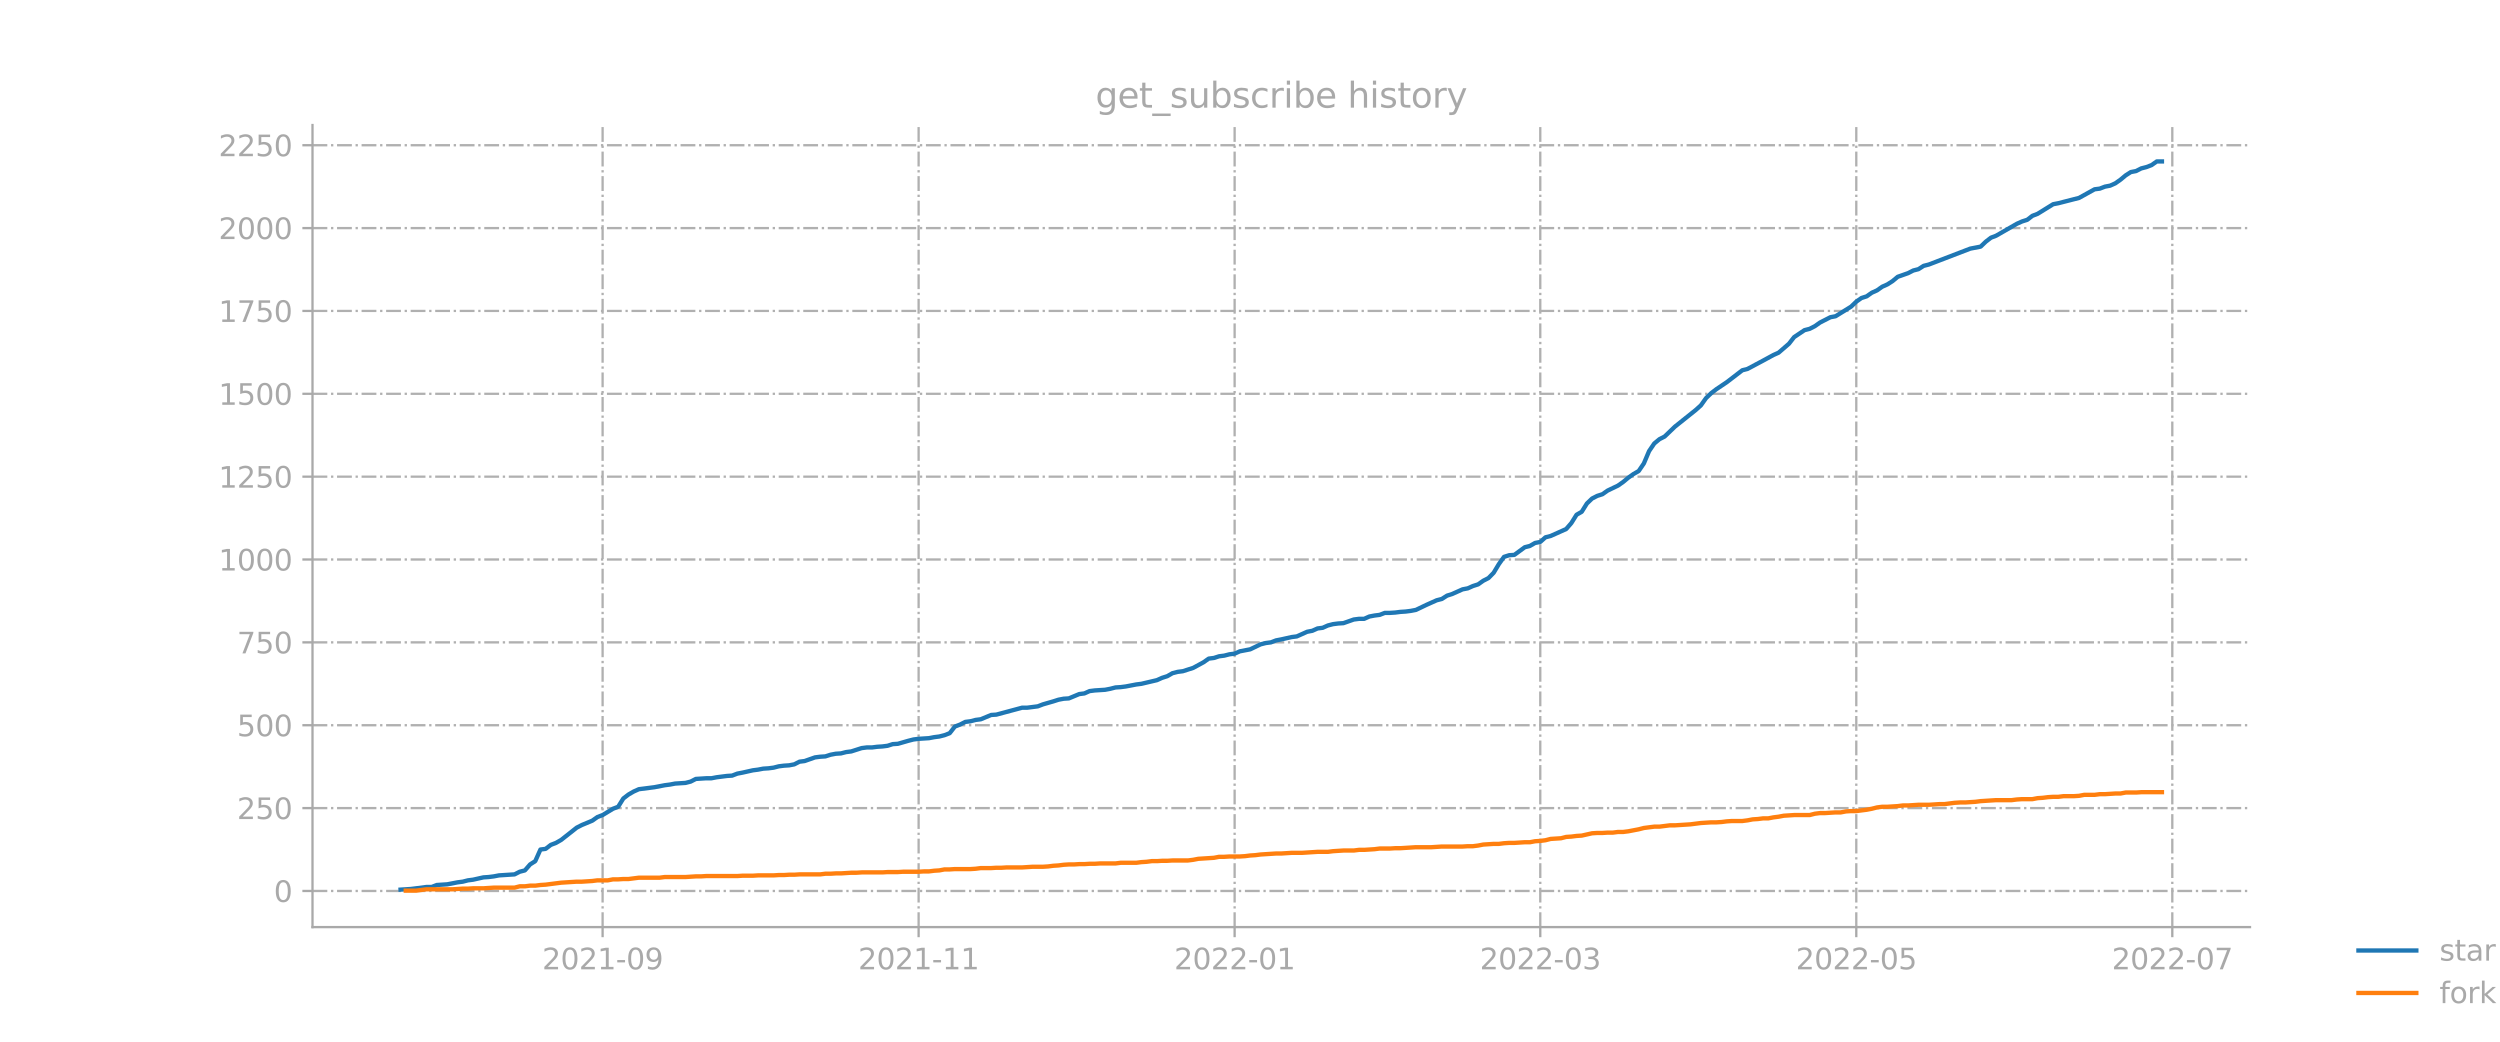 <?xml version="1.0" encoding="utf-8" standalone="no"?>
<!DOCTYPE svg PUBLIC "-//W3C//DTD SVG 1.1//EN"
  "http://www.w3.org/Graphics/SVG/1.1/DTD/svg11.dtd">
<svg xmlns:xlink="http://www.w3.org/1999/xlink" width="864pt" height="360pt" viewBox="0 0 864 360" xmlns="http://www.w3.org/2000/svg" version="1.1">
 <defs>
  <style type="text/css">*{stroke-linejoin: round; stroke-linecap: butt}</style>
 </defs>
 <g id="figure_1">
  <g id="patch_1">
   <path d="M 0 360 
L 864 360 
L 864 0 
L 0 0 
L 0 360 
z
" style="fill: none; opacity: 0"/>
  </g>
  <g id="axes_1">
   <g id="patch_2">
    <path d="M 108 320.4 
L 777.6 320.4 
L 777.6 43.2 
L 108 43.2 
L 108 320.4 
z
" style="fill: none; opacity: 0"/>
   </g>
   <g id="matplotlib.axis_1">
    <g id="xtick_1">
     <g id="line2d_1">
      <path d="M 208.261 320.4 
L 208.261 43.2 
" clip-path="url(#p0f389c1989)" style="fill: none; stroke-dasharray: 5.12,1.28,0.8,1.28; stroke-dashoffset: 0; stroke: #b0b0b0; stroke-width: 0.8"/>
     </g>
     <g id="line2d_2">
      <defs>
       <path id="m53cea995bd" d="M 0 0 
L 0 3.5 
" style="stroke: #a9a9a9; stroke-width: 0.8"/>
      </defs>
      <g>
       <use xlink:href="#m53cea995bd" x="208.261" y="320.4" style="fill: #a9a9a9; stroke: #a9a9a9; stroke-width: 0.8"/>
      </g>
     </g>
     <g id="text_1">
      <!-- 2021-09 -->
      <g style="fill: #a9a9a9" transform="translate(187.37 334.998)scale(0.1 -0.1)">
       <defs>
        <path id="DejaVuSans-32" d="M 1228 531 
L 3431 531 
L 3431 0 
L 469 0 
L 469 531 
Q 828 903 1448 1529 
Q 2069 2156 2228 2338 
Q 2531 2678 2651 2914 
Q 2772 3150 2772 3378 
Q 2772 3750 2511 3984 
Q 2250 4219 1831 4219 
Q 1534 4219 1204 4116 
Q 875 4013 500 3803 
L 500 4441 
Q 881 4594 1212 4672 
Q 1544 4750 1819 4750 
Q 2544 4750 2975 4387 
Q 3406 4025 3406 3419 
Q 3406 3131 3298 2873 
Q 3191 2616 2906 2266 
Q 2828 2175 2409 1742 
Q 1991 1309 1228 531 
z
" transform="scale(0.016)"/>
        <path id="DejaVuSans-30" d="M 2034 4250 
Q 1547 4250 1301 3770 
Q 1056 3291 1056 2328 
Q 1056 1369 1301 889 
Q 1547 409 2034 409 
Q 2525 409 2770 889 
Q 3016 1369 3016 2328 
Q 3016 3291 2770 3770 
Q 2525 4250 2034 4250 
z
M 2034 4750 
Q 2819 4750 3233 4129 
Q 3647 3509 3647 2328 
Q 3647 1150 3233 529 
Q 2819 -91 2034 -91 
Q 1250 -91 836 529 
Q 422 1150 422 2328 
Q 422 3509 836 4129 
Q 1250 4750 2034 4750 
z
" transform="scale(0.016)"/>
        <path id="DejaVuSans-31" d="M 794 531 
L 1825 531 
L 1825 4091 
L 703 3866 
L 703 4441 
L 1819 4666 
L 2450 4666 
L 2450 531 
L 3481 531 
L 3481 0 
L 794 0 
L 794 531 
z
" transform="scale(0.016)"/>
        <path id="DejaVuSans-2d" d="M 313 2009 
L 1997 2009 
L 1997 1497 
L 313 1497 
L 313 2009 
z
" transform="scale(0.016)"/>
        <path id="DejaVuSans-39" d="M 703 97 
L 703 672 
Q 941 559 1184 500 
Q 1428 441 1663 441 
Q 2288 441 2617 861 
Q 2947 1281 2994 2138 
Q 2813 1869 2534 1725 
Q 2256 1581 1919 1581 
Q 1219 1581 811 2004 
Q 403 2428 403 3163 
Q 403 3881 828 4315 
Q 1253 4750 1959 4750 
Q 2769 4750 3195 4129 
Q 3622 3509 3622 2328 
Q 3622 1225 3098 567 
Q 2575 -91 1691 -91 
Q 1453 -91 1209 -44 
Q 966 3 703 97 
z
M 1959 2075 
Q 2384 2075 2632 2365 
Q 2881 2656 2881 3163 
Q 2881 3666 2632 3958 
Q 2384 4250 1959 4250 
Q 1534 4250 1286 3958 
Q 1038 3666 1038 3163 
Q 1038 2656 1286 2365 
Q 1534 2075 1959 2075 
z
" transform="scale(0.016)"/>
       </defs>
       <use xlink:href="#DejaVuSans-32"/>
       <use xlink:href="#DejaVuSans-30" x="63.623"/>
       <use xlink:href="#DejaVuSans-32" x="127.246"/>
       <use xlink:href="#DejaVuSans-31" x="190.869"/>
       <use xlink:href="#DejaVuSans-2d" x="254.492"/>
       <use xlink:href="#DejaVuSans-30" x="290.576"/>
       <use xlink:href="#DejaVuSans-39" x="354.199"/>
      </g>
     </g>
    </g>
    <g id="xtick_2">
     <g id="line2d_3">
      <path d="M 317.474 320.4 
L 317.474 43.2 
" clip-path="url(#p0f389c1989)" style="fill: none; stroke-dasharray: 5.12,1.28,0.8,1.28; stroke-dashoffset: 0; stroke: #b0b0b0; stroke-width: 0.8"/>
     </g>
     <g id="line2d_4">
      <g>
       <use xlink:href="#m53cea995bd" x="317.474" y="320.4" style="fill: #a9a9a9; stroke: #a9a9a9; stroke-width: 0.8"/>
      </g>
     </g>
     <g id="text_2">
      <!-- 2021-11 -->
      <g style="fill: #a9a9a9" transform="translate(296.582 334.998)scale(0.1 -0.1)">
       <use xlink:href="#DejaVuSans-32"/>
       <use xlink:href="#DejaVuSans-30" x="63.623"/>
       <use xlink:href="#DejaVuSans-32" x="127.246"/>
       <use xlink:href="#DejaVuSans-31" x="190.869"/>
       <use xlink:href="#DejaVuSans-2d" x="254.492"/>
       <use xlink:href="#DejaVuSans-31" x="290.576"/>
       <use xlink:href="#DejaVuSans-31" x="354.199"/>
      </g>
     </g>
    </g>
    <g id="xtick_3">
     <g id="line2d_5">
      <path d="M 426.687 320.4 
L 426.687 43.2 
" clip-path="url(#p0f389c1989)" style="fill: none; stroke-dasharray: 5.12,1.28,0.8,1.28; stroke-dashoffset: 0; stroke: #b0b0b0; stroke-width: 0.8"/>
     </g>
     <g id="line2d_6">
      <g>
       <use xlink:href="#m53cea995bd" x="426.687" y="320.4" style="fill: #a9a9a9; stroke: #a9a9a9; stroke-width: 0.8"/>
      </g>
     </g>
     <g id="text_3">
      <!-- 2022-01 -->
      <g style="fill: #a9a9a9" transform="translate(405.795 334.998)scale(0.1 -0.1)">
       <use xlink:href="#DejaVuSans-32"/>
       <use xlink:href="#DejaVuSans-30" x="63.623"/>
       <use xlink:href="#DejaVuSans-32" x="127.246"/>
       <use xlink:href="#DejaVuSans-32" x="190.869"/>
       <use xlink:href="#DejaVuSans-2d" x="254.492"/>
       <use xlink:href="#DejaVuSans-30" x="290.576"/>
       <use xlink:href="#DejaVuSans-31" x="354.199"/>
      </g>
     </g>
    </g>
    <g id="xtick_4">
     <g id="line2d_7">
      <path d="M 532.319 320.4 
L 532.319 43.2 
" clip-path="url(#p0f389c1989)" style="fill: none; stroke-dasharray: 5.12,1.28,0.8,1.28; stroke-dashoffset: 0; stroke: #b0b0b0; stroke-width: 0.8"/>
     </g>
     <g id="line2d_8">
      <g>
       <use xlink:href="#m53cea995bd" x="532.319" y="320.4" style="fill: #a9a9a9; stroke: #a9a9a9; stroke-width: 0.8"/>
      </g>
     </g>
     <g id="text_4">
      <!-- 2022-03 -->
      <g style="fill: #a9a9a9" transform="translate(511.427 334.998)scale(0.1 -0.1)">
       <defs>
        <path id="DejaVuSans-33" d="M 2597 2516 
Q 3050 2419 3304 2112 
Q 3559 1806 3559 1356 
Q 3559 666 3084 287 
Q 2609 -91 1734 -91 
Q 1441 -91 1130 -33 
Q 819 25 488 141 
L 488 750 
Q 750 597 1062 519 
Q 1375 441 1716 441 
Q 2309 441 2620 675 
Q 2931 909 2931 1356 
Q 2931 1769 2642 2001 
Q 2353 2234 1838 2234 
L 1294 2234 
L 1294 2753 
L 1863 2753 
Q 2328 2753 2575 2939 
Q 2822 3125 2822 3475 
Q 2822 3834 2567 4026 
Q 2313 4219 1838 4219 
Q 1578 4219 1281 4162 
Q 984 4106 628 3988 
L 628 4550 
Q 988 4650 1302 4700 
Q 1616 4750 1894 4750 
Q 2613 4750 3031 4423 
Q 3450 4097 3450 3541 
Q 3450 3153 3228 2886 
Q 3006 2619 2597 2516 
z
" transform="scale(0.016)"/>
       </defs>
       <use xlink:href="#DejaVuSans-32"/>
       <use xlink:href="#DejaVuSans-30" x="63.623"/>
       <use xlink:href="#DejaVuSans-32" x="127.246"/>
       <use xlink:href="#DejaVuSans-32" x="190.869"/>
       <use xlink:href="#DejaVuSans-2d" x="254.492"/>
       <use xlink:href="#DejaVuSans-30" x="290.576"/>
       <use xlink:href="#DejaVuSans-33" x="354.199"/>
      </g>
     </g>
    </g>
    <g id="xtick_5">
     <g id="line2d_9">
      <path d="M 641.532 320.4 
L 641.532 43.2 
" clip-path="url(#p0f389c1989)" style="fill: none; stroke-dasharray: 5.12,1.28,0.8,1.28; stroke-dashoffset: 0; stroke: #b0b0b0; stroke-width: 0.8"/>
     </g>
     <g id="line2d_10">
      <g>
       <use xlink:href="#m53cea995bd" x="641.532" y="320.4" style="fill: #a9a9a9; stroke: #a9a9a9; stroke-width: 0.8"/>
      </g>
     </g>
     <g id="text_5">
      <!-- 2022-05 -->
      <g style="fill: #a9a9a9" transform="translate(620.64 334.998)scale(0.1 -0.1)">
       <defs>
        <path id="DejaVuSans-35" d="M 691 4666 
L 3169 4666 
L 3169 4134 
L 1269 4134 
L 1269 2991 
Q 1406 3038 1543 3061 
Q 1681 3084 1819 3084 
Q 2600 3084 3056 2656 
Q 3513 2228 3513 1497 
Q 3513 744 3044 326 
Q 2575 -91 1722 -91 
Q 1428 -91 1123 -41 
Q 819 9 494 109 
L 494 744 
Q 775 591 1075 516 
Q 1375 441 1709 441 
Q 2250 441 2565 725 
Q 2881 1009 2881 1497 
Q 2881 1984 2565 2268 
Q 2250 2553 1709 2553 
Q 1456 2553 1204 2497 
Q 953 2441 691 2322 
L 691 4666 
z
" transform="scale(0.016)"/>
       </defs>
       <use xlink:href="#DejaVuSans-32"/>
       <use xlink:href="#DejaVuSans-30" x="63.623"/>
       <use xlink:href="#DejaVuSans-32" x="127.246"/>
       <use xlink:href="#DejaVuSans-32" x="190.869"/>
       <use xlink:href="#DejaVuSans-2d" x="254.492"/>
       <use xlink:href="#DejaVuSans-30" x="290.576"/>
       <use xlink:href="#DejaVuSans-35" x="354.199"/>
      </g>
     </g>
    </g>
    <g id="xtick_6">
     <g id="line2d_11">
      <path d="M 750.744 320.4 
L 750.744 43.2 
" clip-path="url(#p0f389c1989)" style="fill: none; stroke-dasharray: 5.12,1.28,0.8,1.28; stroke-dashoffset: 0; stroke: #b0b0b0; stroke-width: 0.8"/>
     </g>
     <g id="line2d_12">
      <g>
       <use xlink:href="#m53cea995bd" x="750.744" y="320.4" style="fill: #a9a9a9; stroke: #a9a9a9; stroke-width: 0.8"/>
      </g>
     </g>
     <g id="text_6">
      <!-- 2022-07 -->
      <g style="fill: #a9a9a9" transform="translate(729.853 334.998)scale(0.1 -0.1)">
       <defs>
        <path id="DejaVuSans-37" d="M 525 4666 
L 3525 4666 
L 3525 4397 
L 1831 0 
L 1172 0 
L 2766 4134 
L 525 4134 
L 525 4666 
z
" transform="scale(0.016)"/>
       </defs>
       <use xlink:href="#DejaVuSans-32"/>
       <use xlink:href="#DejaVuSans-30" x="63.623"/>
       <use xlink:href="#DejaVuSans-32" x="127.246"/>
       <use xlink:href="#DejaVuSans-32" x="190.869"/>
       <use xlink:href="#DejaVuSans-2d" x="254.492"/>
       <use xlink:href="#DejaVuSans-30" x="290.576"/>
       <use xlink:href="#DejaVuSans-37" x="354.199"/>
      </g>
     </g>
    </g>
   </g>
   <g id="matplotlib.axis_2">
    <g id="ytick_1">
     <g id="line2d_13">
      <path d="M 108 307.915 
L 777.6 307.915 
" clip-path="url(#p0f389c1989)" style="fill: none; stroke-dasharray: 5.12,1.28,0.8,1.28; stroke-dashoffset: 0; stroke: #b0b0b0; stroke-width: 0.8"/>
     </g>
     <g id="line2d_14">
      <defs>
       <path id="m513ebc5c95" d="M 0 0 
L -3.5 0 
" style="stroke: #a9a9a9; stroke-width: 0.8"/>
      </defs>
      <g>
       <use xlink:href="#m513ebc5c95" x="108" y="307.915" style="fill: #a9a9a9; stroke: #a9a9a9; stroke-width: 0.8"/>
      </g>
     </g>
     <g id="text_7">
      <!-- 0 -->
      <g style="fill: #a9a9a9" transform="translate(94.638 311.714)scale(0.1 -0.1)">
       <use xlink:href="#DejaVuSans-30"/>
      </g>
     </g>
    </g>
    <g id="ytick_2">
     <g id="line2d_15">
      <path d="M 108 279.278 
L 777.6 279.278 
" clip-path="url(#p0f389c1989)" style="fill: none; stroke-dasharray: 5.12,1.28,0.8,1.28; stroke-dashoffset: 0; stroke: #b0b0b0; stroke-width: 0.8"/>
     </g>
     <g id="line2d_16">
      <g>
       <use xlink:href="#m513ebc5c95" x="108" y="279.278" style="fill: #a9a9a9; stroke: #a9a9a9; stroke-width: 0.8"/>
      </g>
     </g>
     <g id="text_8">
      <!-- 250 -->
      <g style="fill: #a9a9a9" transform="translate(81.912 283.077)scale(0.1 -0.1)">
       <use xlink:href="#DejaVuSans-32"/>
       <use xlink:href="#DejaVuSans-35" x="63.623"/>
       <use xlink:href="#DejaVuSans-30" x="127.246"/>
      </g>
     </g>
    </g>
    <g id="ytick_3">
     <g id="line2d_17">
      <path d="M 108 250.642 
L 777.6 250.642 
" clip-path="url(#p0f389c1989)" style="fill: none; stroke-dasharray: 5.12,1.28,0.8,1.28; stroke-dashoffset: 0; stroke: #b0b0b0; stroke-width: 0.8"/>
     </g>
     <g id="line2d_18">
      <g>
       <use xlink:href="#m513ebc5c95" x="108" y="250.642" style="fill: #a9a9a9; stroke: #a9a9a9; stroke-width: 0.8"/>
      </g>
     </g>
     <g id="text_9">
      <!-- 500 -->
      <g style="fill: #a9a9a9" transform="translate(81.912 254.441)scale(0.1 -0.1)">
       <use xlink:href="#DejaVuSans-35"/>
       <use xlink:href="#DejaVuSans-30" x="63.623"/>
       <use xlink:href="#DejaVuSans-30" x="127.246"/>
      </g>
     </g>
    </g>
    <g id="ytick_4">
     <g id="line2d_19">
      <path d="M 108 222.005 
L 777.6 222.005 
" clip-path="url(#p0f389c1989)" style="fill: none; stroke-dasharray: 5.12,1.28,0.8,1.28; stroke-dashoffset: 0; stroke: #b0b0b0; stroke-width: 0.8"/>
     </g>
     <g id="line2d_20">
      <g>
       <use xlink:href="#m513ebc5c95" x="108" y="222.005" style="fill: #a9a9a9; stroke: #a9a9a9; stroke-width: 0.8"/>
      </g>
     </g>
     <g id="text_10">
      <!-- 750 -->
      <g style="fill: #a9a9a9" transform="translate(81.912 225.805)scale(0.1 -0.1)">
       <use xlink:href="#DejaVuSans-37"/>
       <use xlink:href="#DejaVuSans-35" x="63.623"/>
       <use xlink:href="#DejaVuSans-30" x="127.246"/>
      </g>
     </g>
    </g>
    <g id="ytick_5">
     <g id="line2d_21">
      <path d="M 108 193.369 
L 777.6 193.369 
" clip-path="url(#p0f389c1989)" style="fill: none; stroke-dasharray: 5.12,1.28,0.8,1.28; stroke-dashoffset: 0; stroke: #b0b0b0; stroke-width: 0.8"/>
     </g>
     <g id="line2d_22">
      <g>
       <use xlink:href="#m513ebc5c95" x="108" y="193.369" style="fill: #a9a9a9; stroke: #a9a9a9; stroke-width: 0.8"/>
      </g>
     </g>
     <g id="text_11">
      <!-- 1000 -->
      <g style="fill: #a9a9a9" transform="translate(75.55 197.168)scale(0.1 -0.1)">
       <use xlink:href="#DejaVuSans-31"/>
       <use xlink:href="#DejaVuSans-30" x="63.623"/>
       <use xlink:href="#DejaVuSans-30" x="127.246"/>
       <use xlink:href="#DejaVuSans-30" x="190.869"/>
      </g>
     </g>
    </g>
    <g id="ytick_6">
     <g id="line2d_23">
      <path d="M 108 164.733 
L 777.6 164.733 
" clip-path="url(#p0f389c1989)" style="fill: none; stroke-dasharray: 5.12,1.28,0.8,1.28; stroke-dashoffset: 0; stroke: #b0b0b0; stroke-width: 0.8"/>
     </g>
     <g id="line2d_24">
      <g>
       <use xlink:href="#m513ebc5c95" x="108" y="164.733" style="fill: #a9a9a9; stroke: #a9a9a9; stroke-width: 0.8"/>
      </g>
     </g>
     <g id="text_12">
      <!-- 1250 -->
      <g style="fill: #a9a9a9" transform="translate(75.55 168.532)scale(0.1 -0.1)">
       <use xlink:href="#DejaVuSans-31"/>
       <use xlink:href="#DejaVuSans-32" x="63.623"/>
       <use xlink:href="#DejaVuSans-35" x="127.246"/>
       <use xlink:href="#DejaVuSans-30" x="190.869"/>
      </g>
     </g>
    </g>
    <g id="ytick_7">
     <g id="line2d_25">
      <path d="M 108 136.096 
L 777.6 136.096 
" clip-path="url(#p0f389c1989)" style="fill: none; stroke-dasharray: 5.12,1.28,0.8,1.28; stroke-dashoffset: 0; stroke: #b0b0b0; stroke-width: 0.8"/>
     </g>
     <g id="line2d_26">
      <g>
       <use xlink:href="#m513ebc5c95" x="108" y="136.096" style="fill: #a9a9a9; stroke: #a9a9a9; stroke-width: 0.8"/>
      </g>
     </g>
     <g id="text_13">
      <!-- 1500 -->
      <g style="fill: #a9a9a9" transform="translate(75.55 139.896)scale(0.1 -0.1)">
       <use xlink:href="#DejaVuSans-31"/>
       <use xlink:href="#DejaVuSans-35" x="63.623"/>
       <use xlink:href="#DejaVuSans-30" x="127.246"/>
       <use xlink:href="#DejaVuSans-30" x="190.869"/>
      </g>
     </g>
    </g>
    <g id="ytick_8">
     <g id="line2d_27">
      <path d="M 108 107.46 
L 777.6 107.46 
" clip-path="url(#p0f389c1989)" style="fill: none; stroke-dasharray: 5.12,1.28,0.8,1.28; stroke-dashoffset: 0; stroke: #b0b0b0; stroke-width: 0.8"/>
     </g>
     <g id="line2d_28">
      <g>
       <use xlink:href="#m513ebc5c95" x="108" y="107.46" style="fill: #a9a9a9; stroke: #a9a9a9; stroke-width: 0.8"/>
      </g>
     </g>
     <g id="text_14">
      <!-- 1750 -->
      <g style="fill: #a9a9a9" transform="translate(75.55 111.259)scale(0.1 -0.1)">
       <use xlink:href="#DejaVuSans-31"/>
       <use xlink:href="#DejaVuSans-37" x="63.623"/>
       <use xlink:href="#DejaVuSans-35" x="127.246"/>
       <use xlink:href="#DejaVuSans-30" x="190.869"/>
      </g>
     </g>
    </g>
    <g id="ytick_9">
     <g id="line2d_29">
      <path d="M 108 78.824 
L 777.6 78.824 
" clip-path="url(#p0f389c1989)" style="fill: none; stroke-dasharray: 5.12,1.28,0.8,1.28; stroke-dashoffset: 0; stroke: #b0b0b0; stroke-width: 0.8"/>
     </g>
     <g id="line2d_30">
      <g>
       <use xlink:href="#m513ebc5c95" x="108" y="78.824" style="fill: #a9a9a9; stroke: #a9a9a9; stroke-width: 0.8"/>
      </g>
     </g>
     <g id="text_15">
      <!-- 2000 -->
      <g style="fill: #a9a9a9" transform="translate(75.55 82.623)scale(0.1 -0.1)">
       <use xlink:href="#DejaVuSans-32"/>
       <use xlink:href="#DejaVuSans-30" x="63.623"/>
       <use xlink:href="#DejaVuSans-30" x="127.246"/>
       <use xlink:href="#DejaVuSans-30" x="190.869"/>
      </g>
     </g>
    </g>
    <g id="ytick_10">
     <g id="line2d_31">
      <path d="M 108 50.187 
L 777.6 50.187 
" clip-path="url(#p0f389c1989)" style="fill: none; stroke-dasharray: 5.12,1.28,0.8,1.28; stroke-dashoffset: 0; stroke: #b0b0b0; stroke-width: 0.8"/>
     </g>
     <g id="line2d_32">
      <g>
       <use xlink:href="#m513ebc5c95" x="108" y="50.187" style="fill: #a9a9a9; stroke: #a9a9a9; stroke-width: 0.8"/>
      </g>
     </g>
     <g id="text_16">
      <!-- 2250 -->
      <g style="fill: #a9a9a9" transform="translate(75.55 53.986)scale(0.1 -0.1)">
       <use xlink:href="#DejaVuSans-32"/>
       <use xlink:href="#DejaVuSans-32" x="63.623"/>
       <use xlink:href="#DejaVuSans-35" x="127.246"/>
       <use xlink:href="#DejaVuSans-30" x="190.869"/>
      </g>
     </g>
    </g>
   </g>
   <g id="line2d_33">
    <path d="M 138.436 307.456 
L 142.017 307.227 
L 147.388 306.54 
L 149.179 306.54 
L 150.969 305.853 
L 154.55 305.624 
L 158.13 304.936 
L 159.921 304.707 
L 161.711 304.249 
L 163.502 304.02 
L 167.082 303.218 
L 168.873 303.104 
L 170.663 302.875 
L 172.453 302.531 
L 177.825 302.187 
L 179.615 301.271 
L 181.405 300.813 
L 183.196 298.751 
L 184.986 297.605 
L 186.776 293.596 
L 188.567 293.367 
L 190.357 291.993 
L 192.148 291.305 
L 193.938 290.275 
L 199.309 286.036 
L 201.099 285.12 
L 204.68 283.631 
L 206.471 282.371 
L 208.261 281.684 
L 211.842 279.507 
L 213.632 278.82 
L 215.422 275.956 
L 217.213 274.582 
L 219.003 273.551 
L 220.794 272.749 
L 226.165 272.062 
L 229.745 271.375 
L 231.536 271.145 
L 233.326 270.802 
L 236.907 270.573 
L 238.697 270.115 
L 240.488 269.198 
L 244.068 268.969 
L 245.859 268.969 
L 247.649 268.625 
L 251.23 268.167 
L 253.02 268.053 
L 254.811 267.365 
L 256.601 267.022 
L 260.182 266.22 
L 261.972 265.991 
L 263.763 265.647 
L 265.553 265.533 
L 267.343 265.304 
L 269.134 264.845 
L 270.924 264.616 
L 272.714 264.502 
L 274.505 264.158 
L 276.295 263.242 
L 278.086 263.013 
L 281.666 261.753 
L 283.457 261.524 
L 285.247 261.409 
L 287.037 260.836 
L 288.828 260.493 
L 290.618 260.378 
L 292.409 259.92 
L 294.199 259.691 
L 297.78 258.545 
L 299.57 258.316 
L 301.36 258.316 
L 303.151 258.087 
L 304.941 257.973 
L 306.732 257.744 
L 308.522 257.171 
L 310.312 257.056 
L 313.893 256.025 
L 315.683 255.567 
L 317.474 255.338 
L 321.055 255.109 
L 322.845 254.765 
L 324.635 254.536 
L 326.426 254.078 
L 328.216 253.391 
L 330.006 251.1 
L 331.797 250.413 
L 333.587 249.496 
L 335.378 249.267 
L 337.168 248.809 
L 338.958 248.58 
L 342.539 247.091 
L 344.329 246.976 
L 353.281 244.571 
L 355.072 244.571 
L 358.652 244.113 
L 360.443 243.425 
L 364.024 242.395 
L 365.814 241.822 
L 367.604 241.478 
L 369.395 241.364 
L 372.975 239.875 
L 374.766 239.645 
L 376.556 238.844 
L 378.347 238.615 
L 381.927 238.385 
L 383.718 238.042 
L 385.508 237.584 
L 387.298 237.469 
L 389.089 237.24 
L 392.67 236.553 
L 394.46 236.324 
L 399.831 235.064 
L 401.621 234.262 
L 403.412 233.689 
L 405.202 232.658 
L 406.993 232.2 
L 408.783 231.971 
L 412.364 230.825 
L 415.944 228.878 
L 417.735 227.618 
L 419.525 227.389 
L 421.316 226.816 
L 423.106 226.587 
L 424.896 226.129 
L 426.687 225.9 
L 428.477 225.098 
L 432.058 224.411 
L 435.639 222.693 
L 437.429 222.235 
L 439.219 222.005 
L 441.01 221.318 
L 442.8 220.975 
L 446.381 220.173 
L 448.171 219.944 
L 451.752 218.34 
L 453.542 217.996 
L 455.333 217.195 
L 457.123 216.965 
L 458.913 216.164 
L 460.704 215.705 
L 462.494 215.476 
L 464.284 215.362 
L 467.865 214.102 
L 469.656 213.873 
L 471.446 213.873 
L 473.236 213.071 
L 475.027 212.727 
L 476.817 212.498 
L 478.607 211.811 
L 480.398 211.811 
L 482.188 211.696 
L 483.979 211.467 
L 485.769 211.353 
L 487.559 211.124 
L 489.35 210.78 
L 492.93 209.062 
L 496.511 207.458 
L 498.302 207 
L 500.092 205.855 
L 501.882 205.282 
L 505.463 203.678 
L 507.253 203.335 
L 509.044 202.533 
L 510.834 201.96 
L 512.625 200.7 
L 514.415 199.784 
L 516.205 197.951 
L 517.996 194.973 
L 519.786 192.453 
L 521.576 191.88 
L 523.367 191.765 
L 526.948 189.131 
L 528.738 188.673 
L 530.528 187.642 
L 532.319 187.298 
L 534.109 185.695 
L 535.899 185.236 
L 541.271 182.831 
L 543.061 180.769 
L 544.851 177.905 
L 546.642 176.875 
L 548.432 174.011 
L 550.222 172.293 
L 552.013 171.376 
L 553.803 170.804 
L 555.594 169.544 
L 559.174 167.825 
L 560.965 166.565 
L 562.755 165.076 
L 564.545 163.816 
L 566.336 162.785 
L 568.126 160.151 
L 569.917 155.913 
L 571.707 153.278 
L 573.497 151.789 
L 575.288 150.873 
L 578.868 147.436 
L 582.449 144.573 
L 586.03 141.709 
L 587.82 140.105 
L 589.611 137.585 
L 591.401 135.867 
L 593.191 134.493 
L 596.772 132.087 
L 602.143 127.964 
L 603.934 127.505 
L 609.305 124.642 
L 612.886 122.695 
L 614.676 121.893 
L 618.257 118.8 
L 620.047 116.509 
L 623.628 114.104 
L 625.418 113.645 
L 627.209 112.729 
L 628.999 111.469 
L 632.58 109.636 
L 634.37 109.293 
L 639.741 105.971 
L 641.532 104.253 
L 643.322 102.993 
L 645.112 102.42 
L 646.903 101.16 
L 648.693 100.358 
L 650.483 99.098 
L 652.274 98.296 
L 654.064 97.151 
L 655.855 95.662 
L 659.435 94.402 
L 661.226 93.485 
L 663.016 93.027 
L 664.806 91.882 
L 666.597 91.424 
L 680.92 85.925 
L 684.501 85.238 
L 686.291 83.52 
L 688.081 82.145 
L 689.872 81.458 
L 697.033 77.335 
L 698.824 76.533 
L 700.614 75.96 
L 702.404 74.585 
L 704.195 73.898 
L 709.566 70.576 
L 711.356 70.233 
L 718.518 68.4 
L 723.889 65.422 
L 725.679 65.193 
L 727.47 64.505 
L 729.26 64.162 
L 731.05 63.36 
L 732.841 62.1 
L 734.631 60.611 
L 736.421 59.465 
L 738.212 59.122 
L 740.002 58.205 
L 741.793 57.747 
L 743.583 57.06 
L 745.373 55.8 
L 747.164 55.8 
L 747.164 55.8 
" clip-path="url(#p0f389c1989)" style="fill: none; stroke: #1f77b4; stroke-width: 1.5; stroke-linecap: square"/>
   </g>
   <g id="line2d_34">
    <path d="M 140.227 307.8 
L 143.807 307.8 
L 147.388 307.342 
L 156.34 307.342 
L 159.921 307.113 
L 161.711 307.113 
L 163.502 306.998 
L 167.082 306.998 
L 170.663 306.769 
L 177.825 306.769 
L 179.615 306.311 
L 181.405 306.311 
L 183.196 306.082 
L 184.986 306.082 
L 186.776 305.853 
L 188.567 305.738 
L 193.938 305.051 
L 199.309 304.707 
L 201.099 304.707 
L 204.68 304.478 
L 206.471 304.249 
L 210.051 304.249 
L 211.842 303.905 
L 213.632 303.905 
L 215.422 303.791 
L 217.213 303.791 
L 220.794 303.333 
L 227.955 303.333 
L 229.745 303.104 
L 236.907 303.104 
L 240.488 302.875 
L 242.278 302.875 
L 244.068 302.76 
L 254.811 302.76 
L 256.601 302.645 
L 260.182 302.645 
L 261.972 302.531 
L 267.343 302.531 
L 269.134 302.416 
L 270.924 302.416 
L 272.714 302.302 
L 274.505 302.302 
L 276.295 302.187 
L 283.457 302.187 
L 285.247 301.958 
L 287.037 301.958 
L 288.828 301.844 
L 290.618 301.844 
L 294.199 301.615 
L 295.989 301.615 
L 297.78 301.5 
L 304.941 301.5 
L 306.732 301.385 
L 310.312 301.385 
L 312.103 301.271 
L 317.474 301.271 
L 319.264 301.156 
L 321.055 301.156 
L 322.845 300.927 
L 324.635 300.813 
L 326.426 300.469 
L 328.216 300.469 
L 330.006 300.355 
L 335.378 300.355 
L 337.168 300.24 
L 338.958 300.011 
L 342.539 300.011 
L 344.329 299.896 
L 346.12 299.896 
L 347.91 299.782 
L 353.281 299.782 
L 356.862 299.553 
L 360.443 299.553 
L 362.233 299.438 
L 364.024 299.209 
L 365.814 299.095 
L 367.604 298.865 
L 369.395 298.751 
L 371.185 298.751 
L 372.975 298.636 
L 374.766 298.636 
L 376.556 298.522 
L 378.347 298.522 
L 380.137 298.407 
L 385.508 298.407 
L 387.298 298.178 
L 392.67 298.178 
L 394.46 297.949 
L 396.25 297.835 
L 398.041 297.605 
L 399.831 297.605 
L 401.621 297.491 
L 403.412 297.491 
L 405.202 297.376 
L 410.573 297.376 
L 412.364 297.147 
L 414.154 296.804 
L 419.525 296.46 
L 421.316 296.116 
L 423.106 296.116 
L 424.896 296.002 
L 428.477 296.002 
L 430.267 295.887 
L 432.058 295.658 
L 433.848 295.544 
L 435.639 295.315 
L 441.01 294.971 
L 442.8 294.971 
L 446.381 294.742 
L 449.961 294.742 
L 455.333 294.398 
L 458.913 294.398 
L 460.704 294.169 
L 464.284 293.94 
L 467.865 293.94 
L 469.656 293.711 
L 471.446 293.711 
L 475.027 293.482 
L 476.817 293.253 
L 480.398 293.253 
L 482.188 293.138 
L 483.979 293.138 
L 489.35 292.795 
L 494.721 292.795 
L 498.302 292.565 
L 505.463 292.565 
L 507.253 292.451 
L 509.044 292.451 
L 510.834 292.222 
L 512.625 291.878 
L 516.205 291.649 
L 517.996 291.649 
L 519.786 291.42 
L 521.576 291.305 
L 523.367 291.305 
L 526.948 291.076 
L 528.738 291.076 
L 530.528 290.733 
L 532.319 290.618 
L 534.109 290.389 
L 535.899 289.931 
L 539.48 289.702 
L 541.271 289.244 
L 543.061 289.129 
L 544.851 288.9 
L 546.642 288.785 
L 550.222 287.984 
L 552.013 287.869 
L 553.803 287.869 
L 555.594 287.755 
L 557.384 287.755 
L 559.174 287.525 
L 560.965 287.525 
L 562.755 287.296 
L 566.336 286.609 
L 568.126 286.151 
L 571.707 285.693 
L 573.497 285.693 
L 577.078 285.235 
L 578.868 285.235 
L 584.24 284.891 
L 587.82 284.433 
L 591.401 284.204 
L 593.191 284.204 
L 594.982 284.089 
L 596.772 283.86 
L 598.563 283.745 
L 602.143 283.745 
L 603.934 283.516 
L 605.724 283.173 
L 607.514 283.058 
L 609.305 282.829 
L 611.095 282.829 
L 612.886 282.485 
L 614.676 282.256 
L 616.466 281.913 
L 620.047 281.684 
L 625.418 281.684 
L 627.209 281.225 
L 628.999 280.996 
L 630.789 280.996 
L 634.37 280.767 
L 636.16 280.767 
L 637.951 280.424 
L 639.741 280.309 
L 641.532 280.309 
L 645.112 279.851 
L 646.903 279.507 
L 648.693 279.049 
L 650.483 278.82 
L 652.274 278.82 
L 655.855 278.591 
L 657.645 278.362 
L 659.435 278.362 
L 663.016 278.133 
L 666.597 278.133 
L 670.178 277.904 
L 671.968 277.904 
L 675.549 277.445 
L 677.339 277.331 
L 679.129 277.331 
L 682.71 277.102 
L 684.501 276.873 
L 689.872 276.529 
L 695.243 276.529 
L 697.033 276.3 
L 698.824 276.185 
L 702.404 276.185 
L 704.195 275.842 
L 705.985 275.727 
L 707.775 275.498 
L 709.566 275.384 
L 711.356 275.384 
L 713.147 275.155 
L 716.727 275.155 
L 718.518 275.04 
L 720.308 274.696 
L 723.889 274.696 
L 725.679 274.467 
L 727.47 274.467 
L 731.05 274.238 
L 732.841 274.238 
L 734.631 273.895 
L 738.212 273.895 
L 740.002 273.78 
L 747.164 273.78 
L 747.164 273.78 
" clip-path="url(#p0f389c1989)" style="fill: none; stroke: #ff7f0e; stroke-width: 1.5; stroke-linecap: square"/>
   </g>
   <g id="patch_3">
    <path d="M 108 320.4 
L 108 43.2 
" style="fill: none; stroke: #a9a9a9; stroke-width: 0.8; stroke-linejoin: miter; stroke-linecap: square"/>
   </g>
   <g id="patch_4">
    <path d="M 777.6 320.4 
L 777.6 43.2 
" style="fill: none"/>
   </g>
   <g id="patch_5">
    <path d="M 108 320.4 
L 777.6 320.4 
" style="fill: none; stroke: #a9a9a9; stroke-width: 0.8; stroke-linejoin: miter; stroke-linecap: square"/>
   </g>
   <g id="patch_6">
    <path d="M 108 43.2 
L 777.6 43.2 
" style="fill: none"/>
   </g>
   <g id="text_17">
    <!-- get_subscribe history -->
    <g style="fill: #a9a9a9" transform="translate(378.608 37.2)scale(0.12 -0.12)">
     <defs>
      <path id="DejaVuSans-67" d="M 2906 1791 
Q 2906 2416 2648 2759 
Q 2391 3103 1925 3103 
Q 1463 3103 1205 2759 
Q 947 2416 947 1791 
Q 947 1169 1205 825 
Q 1463 481 1925 481 
Q 2391 481 2648 825 
Q 2906 1169 2906 1791 
z
M 3481 434 
Q 3481 -459 3084 -895 
Q 2688 -1331 1869 -1331 
Q 1566 -1331 1297 -1286 
Q 1028 -1241 775 -1147 
L 775 -588 
Q 1028 -725 1275 -790 
Q 1522 -856 1778 -856 
Q 2344 -856 2625 -561 
Q 2906 -266 2906 331 
L 2906 616 
Q 2728 306 2450 153 
Q 2172 0 1784 0 
Q 1141 0 747 490 
Q 353 981 353 1791 
Q 353 2603 747 3093 
Q 1141 3584 1784 3584 
Q 2172 3584 2450 3431 
Q 2728 3278 2906 2969 
L 2906 3500 
L 3481 3500 
L 3481 434 
z
" transform="scale(0.016)"/>
      <path id="DejaVuSans-65" d="M 3597 1894 
L 3597 1613 
L 953 1613 
Q 991 1019 1311 708 
Q 1631 397 2203 397 
Q 2534 397 2845 478 
Q 3156 559 3463 722 
L 3463 178 
Q 3153 47 2828 -22 
Q 2503 -91 2169 -91 
Q 1331 -91 842 396 
Q 353 884 353 1716 
Q 353 2575 817 3079 
Q 1281 3584 2069 3584 
Q 2775 3584 3186 3129 
Q 3597 2675 3597 1894 
z
M 3022 2063 
Q 3016 2534 2758 2815 
Q 2500 3097 2075 3097 
Q 1594 3097 1305 2825 
Q 1016 2553 972 2059 
L 3022 2063 
z
" transform="scale(0.016)"/>
      <path id="DejaVuSans-74" d="M 1172 4494 
L 1172 3500 
L 2356 3500 
L 2356 3053 
L 1172 3053 
L 1172 1153 
Q 1172 725 1289 603 
Q 1406 481 1766 481 
L 2356 481 
L 2356 0 
L 1766 0 
Q 1100 0 847 248 
Q 594 497 594 1153 
L 594 3053 
L 172 3053 
L 172 3500 
L 594 3500 
L 594 4494 
L 1172 4494 
z
" transform="scale(0.016)"/>
      <path id="DejaVuSans-5f" d="M 3263 -1063 
L 3263 -1509 
L -63 -1509 
L -63 -1063 
L 3263 -1063 
z
" transform="scale(0.016)"/>
      <path id="DejaVuSans-73" d="M 2834 3397 
L 2834 2853 
Q 2591 2978 2328 3040 
Q 2066 3103 1784 3103 
Q 1356 3103 1142 2972 
Q 928 2841 928 2578 
Q 928 2378 1081 2264 
Q 1234 2150 1697 2047 
L 1894 2003 
Q 2506 1872 2764 1633 
Q 3022 1394 3022 966 
Q 3022 478 2636 193 
Q 2250 -91 1575 -91 
Q 1294 -91 989 -36 
Q 684 19 347 128 
L 347 722 
Q 666 556 975 473 
Q 1284 391 1588 391 
Q 1994 391 2212 530 
Q 2431 669 2431 922 
Q 2431 1156 2273 1281 
Q 2116 1406 1581 1522 
L 1381 1569 
Q 847 1681 609 1914 
Q 372 2147 372 2553 
Q 372 3047 722 3315 
Q 1072 3584 1716 3584 
Q 2034 3584 2315 3537 
Q 2597 3491 2834 3397 
z
" transform="scale(0.016)"/>
      <path id="DejaVuSans-75" d="M 544 1381 
L 544 3500 
L 1119 3500 
L 1119 1403 
Q 1119 906 1312 657 
Q 1506 409 1894 409 
Q 2359 409 2629 706 
Q 2900 1003 2900 1516 
L 2900 3500 
L 3475 3500 
L 3475 0 
L 2900 0 
L 2900 538 
Q 2691 219 2414 64 
Q 2138 -91 1772 -91 
Q 1169 -91 856 284 
Q 544 659 544 1381 
z
M 1991 3584 
L 1991 3584 
z
" transform="scale(0.016)"/>
      <path id="DejaVuSans-62" d="M 3116 1747 
Q 3116 2381 2855 2742 
Q 2594 3103 2138 3103 
Q 1681 3103 1420 2742 
Q 1159 2381 1159 1747 
Q 1159 1113 1420 752 
Q 1681 391 2138 391 
Q 2594 391 2855 752 
Q 3116 1113 3116 1747 
z
M 1159 2969 
Q 1341 3281 1617 3432 
Q 1894 3584 2278 3584 
Q 2916 3584 3314 3078 
Q 3713 2572 3713 1747 
Q 3713 922 3314 415 
Q 2916 -91 2278 -91 
Q 1894 -91 1617 61 
Q 1341 213 1159 525 
L 1159 0 
L 581 0 
L 581 4863 
L 1159 4863 
L 1159 2969 
z
" transform="scale(0.016)"/>
      <path id="DejaVuSans-63" d="M 3122 3366 
L 3122 2828 
Q 2878 2963 2633 3030 
Q 2388 3097 2138 3097 
Q 1578 3097 1268 2742 
Q 959 2388 959 1747 
Q 959 1106 1268 751 
Q 1578 397 2138 397 
Q 2388 397 2633 464 
Q 2878 531 3122 666 
L 3122 134 
Q 2881 22 2623 -34 
Q 2366 -91 2075 -91 
Q 1284 -91 818 406 
Q 353 903 353 1747 
Q 353 2603 823 3093 
Q 1294 3584 2113 3584 
Q 2378 3584 2631 3529 
Q 2884 3475 3122 3366 
z
" transform="scale(0.016)"/>
      <path id="DejaVuSans-72" d="M 2631 2963 
Q 2534 3019 2420 3045 
Q 2306 3072 2169 3072 
Q 1681 3072 1420 2755 
Q 1159 2438 1159 1844 
L 1159 0 
L 581 0 
L 581 3500 
L 1159 3500 
L 1159 2956 
Q 1341 3275 1631 3429 
Q 1922 3584 2338 3584 
Q 2397 3584 2469 3576 
Q 2541 3569 2628 3553 
L 2631 2963 
z
" transform="scale(0.016)"/>
      <path id="DejaVuSans-69" d="M 603 3500 
L 1178 3500 
L 1178 0 
L 603 0 
L 603 3500 
z
M 603 4863 
L 1178 4863 
L 1178 4134 
L 603 4134 
L 603 4863 
z
" transform="scale(0.016)"/>
      <path id="DejaVuSans-20" transform="scale(0.016)"/>
      <path id="DejaVuSans-68" d="M 3513 2113 
L 3513 0 
L 2938 0 
L 2938 2094 
Q 2938 2591 2744 2837 
Q 2550 3084 2163 3084 
Q 1697 3084 1428 2787 
Q 1159 2491 1159 1978 
L 1159 0 
L 581 0 
L 581 4863 
L 1159 4863 
L 1159 2956 
Q 1366 3272 1645 3428 
Q 1925 3584 2291 3584 
Q 2894 3584 3203 3211 
Q 3513 2838 3513 2113 
z
" transform="scale(0.016)"/>
      <path id="DejaVuSans-6f" d="M 1959 3097 
Q 1497 3097 1228 2736 
Q 959 2375 959 1747 
Q 959 1119 1226 758 
Q 1494 397 1959 397 
Q 2419 397 2687 759 
Q 2956 1122 2956 1747 
Q 2956 2369 2687 2733 
Q 2419 3097 1959 3097 
z
M 1959 3584 
Q 2709 3584 3137 3096 
Q 3566 2609 3566 1747 
Q 3566 888 3137 398 
Q 2709 -91 1959 -91 
Q 1206 -91 779 398 
Q 353 888 353 1747 
Q 353 2609 779 3096 
Q 1206 3584 1959 3584 
z
" transform="scale(0.016)"/>
      <path id="DejaVuSans-79" d="M 2059 -325 
Q 1816 -950 1584 -1140 
Q 1353 -1331 966 -1331 
L 506 -1331 
L 506 -850 
L 844 -850 
Q 1081 -850 1212 -737 
Q 1344 -625 1503 -206 
L 1606 56 
L 191 3500 
L 800 3500 
L 1894 763 
L 2988 3500 
L 3597 3500 
L 2059 -325 
z
" transform="scale(0.016)"/>
     </defs>
     <use xlink:href="#DejaVuSans-67"/>
     <use xlink:href="#DejaVuSans-65" x="63.477"/>
     <use xlink:href="#DejaVuSans-74" x="125"/>
     <use xlink:href="#DejaVuSans-5f" x="164.209"/>
     <use xlink:href="#DejaVuSans-73" x="214.209"/>
     <use xlink:href="#DejaVuSans-75" x="266.309"/>
     <use xlink:href="#DejaVuSans-62" x="329.688"/>
     <use xlink:href="#DejaVuSans-73" x="393.164"/>
     <use xlink:href="#DejaVuSans-63" x="445.264"/>
     <use xlink:href="#DejaVuSans-72" x="500.244"/>
     <use xlink:href="#DejaVuSans-69" x="541.357"/>
     <use xlink:href="#DejaVuSans-62" x="569.141"/>
     <use xlink:href="#DejaVuSans-65" x="632.617"/>
     <use xlink:href="#DejaVuSans-20" x="694.141"/>
     <use xlink:href="#DejaVuSans-68" x="725.928"/>
     <use xlink:href="#DejaVuSans-69" x="789.307"/>
     <use xlink:href="#DejaVuSans-73" x="817.09"/>
     <use xlink:href="#DejaVuSans-74" x="869.189"/>
     <use xlink:href="#DejaVuSans-6f" x="908.398"/>
     <use xlink:href="#DejaVuSans-72" x="969.58"/>
     <use xlink:href="#DejaVuSans-79" x="1010.693"/>
    </g>
   </g>
   <g id="legend_1">
    <g id="line2d_35">
     <path d="M 815.08 328.498 
L 825.08 328.498 
L 835.08 328.498 
" style="fill: none; stroke: #1f77b4; stroke-width: 1.5; stroke-linecap: square"/>
    </g>
    <g id="text_18">
     <!-- star -->
     <g style="fill: #a9a9a9" transform="translate(843.08 331.998)scale(0.1 -0.1)">
      <defs>
       <path id="DejaVuSans-61" d="M 2194 1759 
Q 1497 1759 1228 1600 
Q 959 1441 959 1056 
Q 959 750 1161 570 
Q 1363 391 1709 391 
Q 2188 391 2477 730 
Q 2766 1069 2766 1631 
L 2766 1759 
L 2194 1759 
z
M 3341 1997 
L 3341 0 
L 2766 0 
L 2766 531 
Q 2569 213 2275 61 
Q 1981 -91 1556 -91 
Q 1019 -91 701 211 
Q 384 513 384 1019 
Q 384 1609 779 1909 
Q 1175 2209 1959 2209 
L 2766 2209 
L 2766 2266 
Q 2766 2663 2505 2880 
Q 2244 3097 1772 3097 
Q 1472 3097 1187 3025 
Q 903 2953 641 2809 
L 641 3341 
Q 956 3463 1253 3523 
Q 1550 3584 1831 3584 
Q 2591 3584 2966 3190 
Q 3341 2797 3341 1997 
z
" transform="scale(0.016)"/>
      </defs>
      <use xlink:href="#DejaVuSans-73"/>
      <use xlink:href="#DejaVuSans-74" x="52.1"/>
      <use xlink:href="#DejaVuSans-61" x="91.309"/>
      <use xlink:href="#DejaVuSans-72" x="152.588"/>
     </g>
    </g>
    <g id="line2d_36">
     <path d="M 815.08 343.177 
L 825.08 343.177 
L 835.08 343.177 
" style="fill: none; stroke: #ff7f0e; stroke-width: 1.5; stroke-linecap: square"/>
    </g>
    <g id="text_19">
     <!-- fork -->
     <g style="fill: #a9a9a9" transform="translate(843.08 346.677)scale(0.1 -0.1)">
      <defs>
       <path id="DejaVuSans-66" d="M 2375 4863 
L 2375 4384 
L 1825 4384 
Q 1516 4384 1395 4259 
Q 1275 4134 1275 3809 
L 1275 3500 
L 2222 3500 
L 2222 3053 
L 1275 3053 
L 1275 0 
L 697 0 
L 697 3053 
L 147 3053 
L 147 3500 
L 697 3500 
L 697 3744 
Q 697 4328 969 4595 
Q 1241 4863 1831 4863 
L 2375 4863 
z
" transform="scale(0.016)"/>
       <path id="DejaVuSans-6b" d="M 581 4863 
L 1159 4863 
L 1159 1991 
L 2875 3500 
L 3609 3500 
L 1753 1863 
L 3688 0 
L 2938 0 
L 1159 1709 
L 1159 0 
L 581 0 
L 581 4863 
z
" transform="scale(0.016)"/>
      </defs>
      <use xlink:href="#DejaVuSans-66"/>
      <use xlink:href="#DejaVuSans-6f" x="35.205"/>
      <use xlink:href="#DejaVuSans-72" x="96.387"/>
      <use xlink:href="#DejaVuSans-6b" x="137.5"/>
     </g>
    </g>
   </g>
  </g>
 </g>
 <defs>
  <clipPath id="p0f389c1989">
   <rect x="108" y="43.2" width="669.6" height="277.2"/>
  </clipPath>
 </defs>
</svg>
